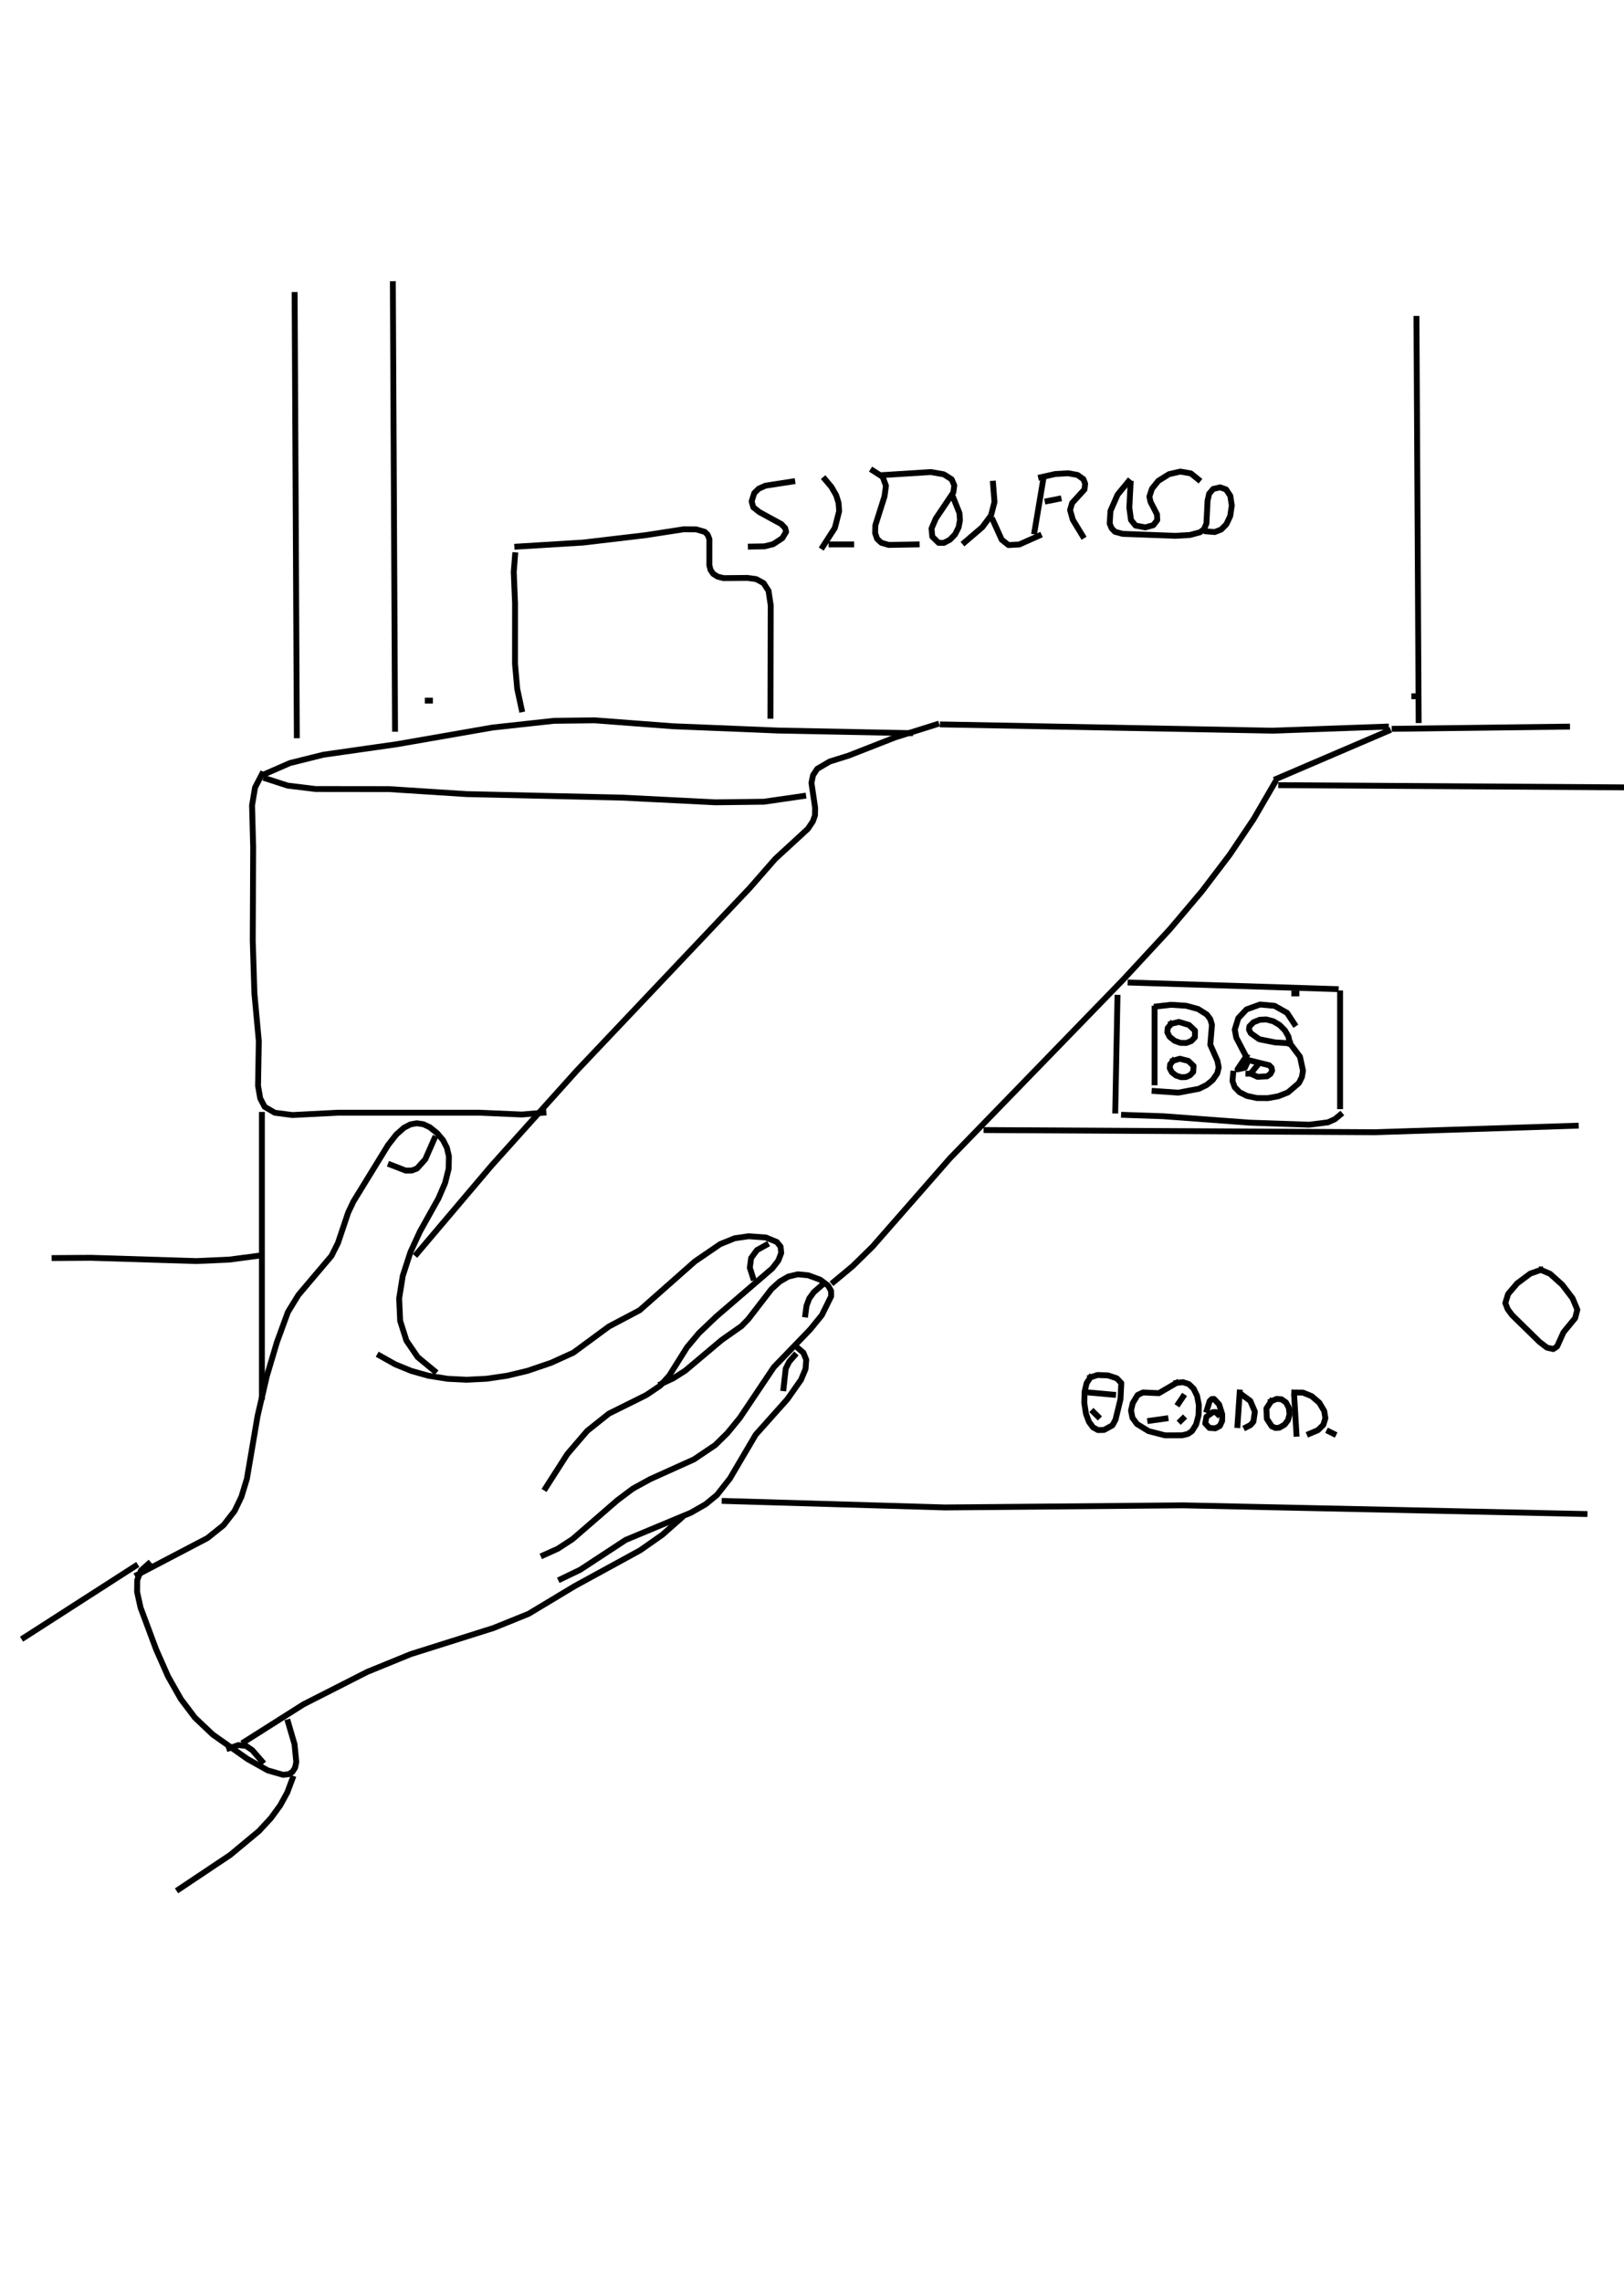 <?xml version="1.0" encoding="UTF-8"?>
<svg xmlns="http://www.w3.org/2000/svg" xmlns:xlink="http://www.w3.org/1999/xlink" width="519pt" height="729pt" viewBox="0 0 519 729" version="1.1">
<g id="surface1">
<path style="fill:none;stroke-width:1.5;stroke-linecap:square;stroke-linejoin:round;stroke:rgb(0%,0%,0%);stroke-opacity:1;stroke-miterlimit:4;" d="M 169.075 353.706 L 172.137 352.284 L 175.213 350.328 L 184.475 342.528 L 189.594 338.931 L 191.319 337.159 L 197.219 329.506 L 199.334 327.578 L 201.528 326.3 L 203.975 325.709 L 206.625 325.962 L 209.691 327.087 L 211.719 328.603 L 212.475 329.95 L 212.488 331.344 L 210.103 336.169 L 207.128 339.816 L 197.838 349.453 L 189.116 362.456 L 185.975 366.288 L 182.872 369.347 L 177.431 373.012 L 166.219 378.069 L 161.8 380.494 L 157.825 383.475 L 146.381 393.4 L 142.603 395.859 L 138.941 397.506 " transform="matrix(1.25,0,0,1.25,0,0)"/>
<path style="fill:none;stroke-width:1.5;stroke-linecap:square;stroke-linejoin:round;stroke:rgb(0%,0%,0%);stroke-opacity:1;stroke-miterlimit:4;" d="M 330.894 253.916 L 331.453 253.916 " transform="matrix(1.25,0,0,1.25,0,0)"/>
<path style="fill:none;stroke-width:1.5;stroke-linecap:square;stroke-linejoin:round;stroke:rgb(0%,0%,0%);stroke-opacity:1;stroke-miterlimit:4;" d="M 295.181 257.797 L 295.181 276.647 " transform="matrix(1.25,0,0,1.25,0,0)"/>
<path style="fill:none;stroke-width:1.5;stroke-linecap:square;stroke-linejoin:round;stroke:rgb(0%,0%,0%);stroke-opacity:1;stroke-miterlimit:4;" d="M 393.947 324.584 L 396.303 325.587 L 399.397 328.363 L 402.044 331.825 L 403.269 334.753 L 402.706 336.913 L 399.734 340.528 L 398.094 344.159 L 397.122 344.816 L 395.503 344.45 L 393.569 342.966 L 386.587 336.137 L 385.453 334.603 L 384.859 333.062 L 385.572 330.747 L 387.894 328.025 L 391.25 325.522 L 393.947 324.584 " transform="matrix(1.25,0,0,1.25,0,0)"/>
<path style="fill:none;stroke-width:1.5;stroke-linecap:square;stroke-linejoin:round;stroke:rgb(0%,0%,0%);stroke-opacity:1;stroke-miterlimit:4;" d="M 266.725 122.522 L 264.491 135.828 " transform="matrix(1.25,0,0,1.25,0,0)"/>
<path style="fill:none;stroke-width:1.5;stroke-linecap:square;stroke-linejoin:round;stroke:rgb(0%,0%,0%);stroke-opacity:1;stroke-miterlimit:4;" d="M 241.056 185.169 L 325.312 186.762 L 354.331 185.725 " transform="matrix(1.25,0,0,1.25,0,0)"/>
<path style="fill:none;stroke-width:1.5;stroke-linecap:square;stroke-linejoin:round;stroke:rgb(0%,0%,0%);stroke-opacity:1;stroke-miterlimit:4;" d="M 67.519 197.922 L 74.147 195.031 L 82.678 192.906 L 101.516 190.213 L 125.947 185.956 L 141.647 184.238 L 152.056 184.113 L 171.994 185.625 L 199.103 186.731 L 232.688 187.387 " transform="matrix(1.25,0,0,1.25,0,0)"/>
<path style="fill:none;stroke-width:1.5;stroke-linecap:square;stroke-linejoin:round;stroke:rgb(0%,0%,0%);stroke-opacity:1;stroke-miterlimit:4;" d="M 200.322 354.816 L 200.884 349.825 L 201.775 348.031 L 203.113 346.5 " transform="matrix(1.25,0,0,1.25,0,0)"/>
<path style="fill:none;stroke-width:1.5;stroke-linecap:square;stroke-linejoin:round;stroke:rgb(0%,0%,0%);stroke-opacity:1;stroke-miterlimit:4;" d="M 253.891 123.631 L 254.259 128.316 L 253.356 131.778 L 251.119 134.769 L 246.637 138.6 " transform="matrix(1.25,0,0,1.25,0,0)"/>
<path style="fill:none;stroke-width:1.5;stroke-linecap:square;stroke-linejoin:round;stroke:rgb(0%,0%,0%);stroke-opacity:1;stroke-miterlimit:4;" d="M 253.891 133.056 L 256.103 137.947 L 257.822 139.316 L 260.594 139.169 L 265.609 136.938 " transform="matrix(1.25,0,0,1.25,0,0)"/>
<path style="fill:none;stroke-width:1.5;stroke-linecap:square;stroke-linejoin:round;stroke:rgb(0%,0%,0%);stroke-opacity:1;stroke-miterlimit:4;" d="M 289.044 123.631 L 288.731 129.791 L 289.166 132.922 L 290.325 134.338 L 292.812 134.8 L 294.853 134.238 L 295.869 132.931 L 295.8 131.466 L 294.147 128.262 L 293.859 126.938 L 294.516 124.922 L 296.137 122.912 L 298.872 121.2 L 301.75 120.534 L 304.462 121.006 L 306.341 122.522 " transform="matrix(1.25,0,0,1.25,0,0)"/>
<path style="fill:none;stroke-width:1.5;stroke-linecap:square;stroke-linejoin:round;stroke:rgb(0%,0%,0%);stroke-opacity:1;stroke-miterlimit:4;" d="M 225.991 121.412 L 237.981 120.656 L 241.297 121.237 L 243.309 122.513 L 243.978 124.078 L 243.728 125.884 L 239.25 132.541 L 238.153 135.1 L 238.359 137.178 L 239.969 138.747 L 241.359 138.747 L 242.869 137.941 L 244.172 136.6 L 245.091 134.766 L 245.428 132.963 L 245.303 131.153 L 243.847 127.513 " transform="matrix(1.25,0,0,1.25,0,0)"/>
<path style="fill:none;stroke-width:1.5;stroke-linecap:square;stroke-linejoin:round;stroke:rgb(0%,0%,0%);stroke-opacity:1;stroke-miterlimit:4;" d="M 300.784 353.472 L 302.438 353.284 L 303.925 353.759 L 305.156 354.928 L 306.044 356.75 L 306.5 359.097 L 306.431 361.719 L 305.809 364.1 L 304.753 365.784 L 303.722 366.5 L 302.269 366.859 L 297.841 366.869 L 293.628 365.784 L 290.684 363.969 L 289.531 362.4 L 289.163 360.506 L 289.603 358.631 L 290.856 356.556 L 292.234 355.909 L 296.275 356.097 L 300.784 353.472 " transform="matrix(1.25,0,0,1.25,0,0)"/>
<path style="fill:none;stroke-width:1.5;stroke-linecap:square;stroke-linejoin:round;stroke:rgb(0%,0%,0%);stroke-opacity:1;stroke-miterlimit:4;" d="M 324.997 358.159 L 326.406 357.553 L 327.631 357.647 L 328.8 358.481 L 329.522 359.856 L 329.694 361.491 L 329.3 362.975 L 328.431 364.131 L 327.087 364.913 L 326.103 364.984 L 325.144 364.566 L 323.887 362.634 L 323.784 359.994 L 324.997 358.159 " transform="matrix(1.25,0,0,1.25,0,0)"/>
<path style="fill:none;stroke-width:1.5;stroke-linecap:square;stroke-linejoin:round;stroke:rgb(0%,0%,0%);stroke-opacity:1;stroke-miterlimit:4;" d="M 205.903 335.966 L 206.2 333.738 L 206.912 331.863 L 208.094 330.241 L 209.809 328.759 " transform="matrix(1.25,0,0,1.25,0,0)"/>
<path style="fill:none;stroke-width:1.5;stroke-linecap:square;stroke-linejoin:round;stroke:rgb(0%,0%,0%);stroke-opacity:1;stroke-miterlimit:4;" d="M 266.166 121.969 L 269.822 121.153 L 273.094 120.966 L 275.469 121.394 L 276.984 122.466 L 277.438 123.641 L 277.269 125.097 L 274.1 128.572 L 273.581 130.363 L 274.288 132.869 L 276.769 136.938 " transform="matrix(1.25,0,0,1.25,0,0)"/>
<path style="fill:none;stroke-width:1.5;stroke-linecap:square;stroke-linejoin:round;stroke:rgb(0%,0%,0%);stroke-opacity:1;stroke-miterlimit:4;" d="M 74.772 454.609 L 73.438 458.172 L 71.625 461.475 L 69.269 464.703 L 66.228 467.997 L 58.856 474.125 L 45.756 482.881 " transform="matrix(1.25,0,0,1.25,0,0)"/>
<path style="fill:none;stroke-width:1.5;stroke-linecap:square;stroke-linejoin:round;stroke:rgb(0%,0%,0%);stroke-opacity:1;stroke-miterlimit:4;" d="M 302.438 357.034 L 301.319 358.697 " transform="matrix(1.25,0,0,1.25,0,0)"/>
<path style="fill:none;stroke-width:1.5;stroke-linecap:square;stroke-linejoin:round;stroke:rgb(0%,0%,0%);stroke-opacity:1;stroke-miterlimit:4;" d="M 308.575 135.828 L 310.572 135.988 L 312.197 135.356 L 313.538 134.003 L 314.528 131.881 L 314.925 129.197 L 314.544 126.731 L 313.459 125.097 L 311.931 124.566 L 310.169 124.978 L 309.137 126.197 L 308.731 127.972 L 308.444 133.819 L 307.822 135.262 L 306.819 136.047 L 304.228 136.744 L 300.497 136.959 L 287.009 136.453 L 285.069 135.922 L 284.219 135.059 L 283.709 133.816 L 283.906 130.594 L 285.722 126.447 L 288.488 123.078 " transform="matrix(1.25,0,0,1.25,0,0)"/>
<path style="fill:none;stroke-width:1.5;stroke-linecap:square;stroke-linejoin:round;stroke:rgb(0%,0%,0%);stroke-opacity:1;stroke-miterlimit:4;" d="M 361.584 177.963 L 362.141 177.963 " transform="matrix(1.25,0,0,1.25,0,0)"/>
<path style="fill:none;stroke-width:1.5;stroke-linecap:square;stroke-linejoin:round;stroke:rgb(0%,0%,0%);stroke-opacity:1;stroke-miterlimit:4;" d="M 279.559 360.916 L 280.675 362.022 " transform="matrix(1.25,0,0,1.25,0,0)"/>
<path style="fill:none;stroke-width:1.5;stroke-linecap:square;stroke-linejoin:round;stroke:rgb(0%,0%,0%);stroke-opacity:1;stroke-miterlimit:4;" d="M 97.091 346.5 L 101.037 348.716 L 105.159 350.409 L 109.631 351.656 L 114.422 352.416 L 119.291 352.659 L 124.394 352.403 L 129.678 351.628 L 134.869 350.381 L 140.881 348.334 L 146.584 345.747 L 155.681 339.044 L 163.537 334.9 L 177.644 322.434 L 184.128 318 L 187.85 316.494 L 191.394 315.984 L 195.797 316.3 L 198.613 317.453 L 199.562 318.634 L 199.731 320.262 L 198.991 322.2 L 197.444 324.2 L 183.175 336.472 L 178.688 340.741 L 175.634 344.384 L 171.097 351.616 L 168.809 354.159 L 165.206 356.587 L 155.659 361.328 L 150.122 365.741 L 145.044 371.659 L 139.5 380.319 " transform="matrix(1.25,0,0,1.25,0,0)"/>
<path style="fill:none;stroke-width:1.5;stroke-linecap:square;stroke-linejoin:round;stroke:rgb(0%,0%,0%);stroke-opacity:1;stroke-miterlimit:4;" d="M 267.841 128.066 L 270.631 127.513 " transform="matrix(1.25,0,0,1.25,0,0)"/>
<path style="fill:none;stroke-width:1.5;stroke-linecap:square;stroke-linejoin:round;stroke:rgb(0%,0%,0%);stroke-opacity:1;stroke-miterlimit:4;" d="M 132.247 139.709 L 149.125 138.672 L 164.956 136.806 L 174.769 135.287 L 177.988 135.306 L 180.191 135.947 L 180.922 136.675 L 181.366 137.791 L 181.359 144.478 L 181.669 145.716 L 182.369 146.697 L 183.491 147.394 L 185.003 147.769 L 191.103 147.716 L 193.338 148.022 L 195.219 149.047 L 196.488 151.009 L 197.044 154.725 L 196.975 182.953 " transform="matrix(1.25,0,0,1.25,0,0)"/>
<path style="fill:none;stroke-width:1.5;stroke-linecap:square;stroke-linejoin:round;stroke:rgb(0%,0%,0%);stroke-opacity:1;stroke-miterlimit:4;" d="M 316.944 355.925 L 316.387 364.241 " transform="matrix(1.25,0,0,1.25,0,0)"/>
<path style="fill:none;stroke-width:1.5;stroke-linecap:square;stroke-linejoin:round;stroke:rgb(0%,0%,0%);stroke-opacity:1;stroke-miterlimit:4;" d="M 289.044 251.144 L 341.497 252.806 " transform="matrix(1.25,0,0,1.25,0,0)"/>
<path style="fill:none;stroke-width:1.5;stroke-linecap:square;stroke-linejoin:round;stroke:rgb(0%,0%,0%);stroke-opacity:1;stroke-miterlimit:4;" d="M 192.509 326.541 L 191.706 324.028 L 192.037 321.55 L 193.525 319.522 L 195.859 318.225 " transform="matrix(1.25,0,0,1.25,0,0)"/>
<path style="fill:none;stroke-width:1.5;stroke-linecap:square;stroke-linejoin:round;stroke:rgb(0%,0%,0%);stroke-opacity:1;stroke-miterlimit:4;" d="M 203.669 344.281 L 205.4 345.75 L 206.131 347.547 L 205.944 349.906 L 204.806 352.644 L 201.316 357.619 L 193.206 366.706 L 186.594 377.934 L 183.281 382.134 L 180.381 384.5 L 176.675 386.628 L 159.963 393.6 L 148.331 401.231 L 143.406 403.603 " transform="matrix(1.25,0,0,1.25,0,0)"/>
<path style="fill:none;stroke-width:1.5;stroke-linecap:square;stroke-linejoin:round;stroke:rgb(0%,0%,0%);stroke-opacity:1;stroke-miterlimit:4;" d="M 278.778 352.059 L 280.597 351.447 L 283.281 351.55 L 285.516 352.294 L 286.675 353.509 L 286.472 357.625 L 285.191 362.894 L 284.403 364.319 L 282.241 365.494 L 280.706 365.525 L 279.453 364.825 L 278.416 363.425 L 277.653 361.394 L 277.212 358.559 L 277.291 355.738 L 277.819 353.503 L 278.778 352.059 " transform="matrix(1.25,0,0,1.25,0,0)"/>
<path style="fill:none;stroke-width:1.5;stroke-linecap:square;stroke-linejoin:round;stroke:rgb(0%,0%,0%);stroke-opacity:1;stroke-miterlimit:4;" d="M 278.441 355.925 L 284.581 356.478 " transform="matrix(1.25,0,0,1.25,0,0)"/>
<path style="fill:none;stroke-width:1.5;stroke-linecap:square;stroke-linejoin:round;stroke:rgb(0%,0%,0%);stroke-opacity:1;stroke-miterlimit:4;" d="M 362.141 81.497 L 362.7 184.059 " transform="matrix(1.25,0,0,1.25,0,0)"/>
<path style="fill:none;stroke-width:1.5;stroke-linecap:square;stroke-linejoin:round;stroke:rgb(0%,0%,0%);stroke-opacity:1;stroke-miterlimit:4;" d="M 34.597 400.278 L 6.138 418.572 " transform="matrix(1.25,0,0,1.25,0,0)"/>
<path style="fill:none;stroke-width:1.5;stroke-linecap:square;stroke-linejoin:round;stroke:rgb(0%,0%,0%);stroke-opacity:1;stroke-miterlimit:4;" d="M 295.741 257.241 L 299.363 256.822 L 303.259 257.069 L 306.322 257.906 L 308.562 259.334 L 309.419 260.478 L 309.856 261.931 L 309.431 267.022 L 311.262 271.159 L 311.581 272.853 L 311.216 274.347 L 310.031 276.059 L 308.506 277.312 L 306.497 278.3 L 301.234 279.281 L 295.181 278.863 " transform="matrix(1.25,0,0,1.25,0,0)"/>
<path style="fill:none;stroke-width:1.5;stroke-linecap:square;stroke-linejoin:round;stroke:rgb(0%,0%,0%);stroke-opacity:1;stroke-miterlimit:4;" d="M 318.619 269.994 L 316.387 273.319 L 318.284 272.906 L 318.906 271.559 L 318.312 269.509 L 316.069 265.212 L 315.688 263.163 L 316.591 260.238 L 318.703 257.997 L 322.163 256.753 L 325.859 257.087 L 329.056 258.887 L 330.894 261.678 " transform="matrix(1.25,0,0,1.25,0,0)"/>
<path style="fill:none;stroke-width:1.5;stroke-linecap:square;stroke-linejoin:round;stroke:rgb(0%,0%,0%);stroke-opacity:1;stroke-miterlimit:4;" d="M 319.734 271.103 L 321.966 271.656 L 319.734 274.428 L 321.541 275.238 L 323.928 275.106 L 324.791 274.512 L 325.228 273.653 L 325.106 272.919 L 324.488 272.272 L 321.966 271.656 " transform="matrix(1.25,0,0,1.25,0,0)"/>
<path style="fill:none;stroke-width:1.5;stroke-linecap:square;stroke-linejoin:round;stroke:rgb(0%,0%,0%);stroke-opacity:1;stroke-miterlimit:4;" d="M 319.175 274.428 L 319.734 274.428 " transform="matrix(1.25,0,0,1.25,0,0)"/>
<path style="fill:none;stroke-width:1.5;stroke-linecap:square;stroke-linejoin:round;stroke:rgb(0%,0%,0%);stroke-opacity:1;stroke-miterlimit:4;" d="M 75.331 75.397 L 75.888 187.941 " transform="matrix(1.25,0,0,1.25,0,0)"/>
<path style="fill:none;stroke-width:1.5;stroke-linecap:square;stroke-linejoin:round;stroke:rgb(0%,0%,0%);stroke-opacity:1;stroke-miterlimit:4;" d="M 58.591 446.847 L 60.947 446.044 L 62.897 446.247 L 64.509 447.35 L 66.959 450.172 " transform="matrix(1.25,0,0,1.25,0,0)"/>
<path style="fill:none;stroke-width:1.5;stroke-linecap:square;stroke-linejoin:round;stroke:rgb(0%,0%,0%);stroke-opacity:1;stroke-miterlimit:4;" d="M 317.503 356.478 L 319.656 358.066 L 320.828 360.819 L 320.45 363.375 L 319.728 364.225 L 318.619 364.794 " transform="matrix(1.25,0,0,1.25,0,0)"/>
<path style="fill:none;stroke-width:1.5;stroke-linecap:square;stroke-linejoin:round;stroke:rgb(0%,0%,0%);stroke-opacity:1;stroke-miterlimit:4;" d="M 302.438 362.578 L 301.878 363.131 " transform="matrix(1.25,0,0,1.25,0,0)"/>
<path style="fill:none;stroke-width:1.5;stroke-linecap:square;stroke-linejoin:round;stroke:rgb(0%,0%,0%);stroke-opacity:1;stroke-miterlimit:4;" d="M 191.953 139.709 L 195.431 139.647 L 197.684 139.084 L 200.009 137.553 L 200.978 135.944 L 200.741 134.981 L 199.766 133.959 L 194.178 130.909 L 192.591 129.662 L 192.169 128.15 L 192.831 126.037 L 193.994 124.9 L 195.722 124.134 L 202.553 123.078 " transform="matrix(1.25,0,0,1.25,0,0)"/>
<path style="fill:none;stroke-width:1.5;stroke-linecap:square;stroke-linejoin:round;stroke:rgb(0%,0%,0%);stroke-opacity:1;stroke-miterlimit:4;" d="M 330.894 355.925 L 333.119 355.947 L 335.353 356.859 L 337.312 358.544 L 338.559 360.653 L 338.856 362.484 L 338.322 364.206 L 336.944 365.556 L 334.8 366.459 " transform="matrix(1.25,0,0,1.25,0,0)"/>
<path style="fill:none;stroke-width:1.5;stroke-linecap:square;stroke-linejoin:round;stroke:rgb(0%,0%,0%);stroke-opacity:1;stroke-miterlimit:4;" d="M 339.822 365.903 L 340.938 366.459 " transform="matrix(1.25,0,0,1.25,0,0)"/>
<path style="fill:none;stroke-width:1.5;stroke-linecap:square;stroke-linejoin:round;stroke:rgb(0%,0%,0%);stroke-opacity:1;stroke-miterlimit:4;" d="M 327.547 200.694 L 414.594 201.247 " transform="matrix(1.25,0,0,1.25,0,0)"/>
<path style="fill:none;stroke-width:1.5;stroke-linecap:square;stroke-linejoin:round;stroke:rgb(0%,0%,0%);stroke-opacity:1;stroke-miterlimit:4;" d="M 13.95 321.553 L 23.291 321.491 L 50.259 322.328 L 58.587 321.956 L 65.844 320.997 " transform="matrix(1.25,0,0,1.25,0,0)"/>
<path style="fill:none;stroke-width:1.5;stroke-linecap:square;stroke-linejoin:round;stroke:rgb(0%,0%,0%);stroke-opacity:1;stroke-miterlimit:4;" d="M 35.153 402.494 L 53.028 393.137 L 57.156 389.828 L 59.987 386.184 L 61.731 382.553 L 63.122 377.978 L 65.856 361.916 L 68.222 351.728 L 70.806 343.034 L 73.612 335.359 L 76.291 330.994 L 84.75 321 L 86.4 317.712 L 89.025 309.909 L 90.338 307.131 L 99.2 292.7 L 101.325 289.984 L 103.309 288.234 L 104.944 287.394 L 106.547 287.1 L 108.244 287.35 L 109.888 288.128 L 111.775 289.647 L 113.278 291.438 L 114.244 293.337 L 114.766 295.512 L 114.713 298.722 L 113.794 302.369 L 112.094 306.312 L 107.359 314.784 L 104.944 320.031 L 102.972 326.106 L 102.05 331.856 L 102.309 337.628 L 103.919 342.675 L 106.809 346.894 L 111.041 350.381 " transform="matrix(1.25,0,0,1.25,0,0)"/>
<path style="fill:none;stroke-width:1.5;stroke-linecap:square;stroke-linejoin:round;stroke:rgb(0%,0%,0%);stroke-opacity:1;stroke-miterlimit:4;" d="M 287.369 284.962 L 297.363 285.303 L 319.528 286.95 L 334.688 287.475 L 339.497 286.872 L 341.272 286.072 L 342.613 284.962 " transform="matrix(1.25,0,0,1.25,0,0)"/>
<path style="fill:none;stroke-width:1.5;stroke-linecap:square;stroke-linejoin:round;stroke:rgb(0%,0%,0%);stroke-opacity:1;stroke-miterlimit:4;" d="M 100.441 72.625 L 100.997 186.278 " transform="matrix(1.25,0,0,1.25,0,0)"/>
<path style="fill:none;stroke-width:1.5;stroke-linecap:square;stroke-linejoin:round;stroke:rgb(0%,0%,0%);stroke-opacity:1;stroke-miterlimit:4;" d="M 308.575 360.359 L 309.269 358.113 L 309.8 357.594 L 310.372 357.566 L 311.681 358.966 L 312.475 361.491 L 312.453 363.203 L 311.869 364.466 L 310.716 365.078 L 309.2 364.966 L 308.141 363.831 L 308.441 362.128 L 310.078 360.941 L 310.806 360.916 L 311.363 361.469 " transform="matrix(1.25,0,0,1.25,0,0)"/>
<path style="fill:none;stroke-width:1.5;stroke-linecap:square;stroke-linejoin:round;stroke:rgb(0%,0%,0%);stroke-opacity:1;stroke-miterlimit:4;" d="M 326.431 199.028 L 354.887 186.831 " transform="matrix(1.25,0,0,1.25,0,0)"/>
<path style="fill:none;stroke-width:1.5;stroke-linecap:square;stroke-linejoin:round;stroke:rgb(0%,0%,0%);stroke-opacity:1;stroke-miterlimit:4;" d="M 174.097 388.081 L 169.325 392.297 L 163.656 396.259 L 146.903 405.419 L 135.159 412.484 L 126.166 416.119 L 105.028 422.788 L 93.9 427.331 L 77.597 435.622 L 62.497 445.184 " transform="matrix(1.25,0,0,1.25,0,0)"/>
<path style="fill:none;stroke-width:1.5;stroke-linecap:square;stroke-linejoin:round;stroke:rgb(0%,0%,0%);stroke-opacity:1;stroke-miterlimit:4;" d="M 329.778 266.666 L 325.953 266.431 L 321.938 265.622 L 319.762 264.075 L 319.328 263.169 L 319.425 262.356 L 320.456 261.3 L 322.081 260.647 L 323.75 260.566 L 325.55 261.044 L 327.175 262.012 L 328.5 263.35 L 329.409 264.941 L 329.778 266.666 " transform="matrix(1.25,0,0,1.25,0,0)"/>
<path style="fill:none;stroke-width:1.5;stroke-linecap:square;stroke-linejoin:round;stroke:rgb(0%,0%,0%);stroke-opacity:1;stroke-miterlimit:4;" d="M 329.778 266.666 L 332.356 270.091 L 333.131 273.641 L 332.85 275.291 L 332.081 276.828 L 329.303 279.209 L 326.853 280.188 L 324.181 280.675 L 321.359 280.663 L 318.788 280.113 L 316.903 279.159 L 315.663 277.872 L 315.109 276.316 L 315.269 274.428 " transform="matrix(1.25,0,0,1.25,0,0)"/>
<path style="fill:none;stroke-width:1.5;stroke-linecap:square;stroke-linejoin:round;stroke:rgb(0%,0%,0%);stroke-opacity:1;stroke-miterlimit:4;" d="M 111.041 291.059 L 108.737 296.3 L 106.612 298.666 L 105.306 299.178 L 103.744 299.206 L 99.881 297.712 " transform="matrix(1.25,0,0,1.25,0,0)"/>
<path style="fill:none;stroke-width:1.5;stroke-linecap:square;stroke-linejoin:round;stroke:rgb(0%,0%,0%);stroke-opacity:1;stroke-miterlimit:4;" d="M 73.656 440.194 L 75.303 445.819 L 75.75 450.378 L 75.438 451.834 L 74.75 452.909 L 73.75 453.491 L 72.366 453.637 L 68.463 452.509 L 63.275 449.6 L 54.378 443.331 L 49.834 439.028 L 46.237 434.272 L 42.966 428.494 L 39.909 421.566 L 35.931 410.884 L 35.05 406.878 L 35.084 403.859 L 36.031 401.434 L 37.944 399.722 " transform="matrix(1.25,0,0,1.25,0,0)"/>
<path style="fill:none;stroke-width:1.5;stroke-linecap:square;stroke-linejoin:round;stroke:rgb(0%,0%,0%);stroke-opacity:1;stroke-miterlimit:4;" d="M 330.894 357.034 L 331.453 366.459 " transform="matrix(1.25,0,0,1.25,0,0)"/>
<path style="fill:none;stroke-width:1.5;stroke-linecap:square;stroke-linejoin:round;stroke:rgb(0%,0%,0%);stroke-opacity:1;stroke-miterlimit:4;" d="M 223.2 120.306 L 225.666 121.881 L 226.509 124.166 L 226.137 126.884 L 223.784 134.3 L 223.738 136.262 L 224.262 137.753 L 225.338 138.738 L 227.216 139.281 L 234.359 139.153 " transform="matrix(1.25,0,0,1.25,0,0)"/>
<path style="fill:none;stroke-width:1.5;stroke-linecap:square;stroke-linejoin:round;stroke:rgb(0%,0%,0%);stroke-opacity:1;stroke-miterlimit:4;" d="M 325.872 200.137 L 320.506 209.366 L 314.378 218.491 L 307.234 227.881 L 299.062 237.544 L 287.025 250.544 L 242.894 296.025 L 223.088 318.625 L 218.044 323.578 L 213.156 327.65 " transform="matrix(1.25,0,0,1.25,0,0)"/>
<path style="fill:none;stroke-width:1.5;stroke-linecap:square;stroke-linejoin:round;stroke:rgb(0%,0%,0%);stroke-opacity:1;stroke-miterlimit:4;" d="M 210.925 122.522 L 212.559 124.456 L 213.772 126.566 L 214.384 128.509 L 214.547 130.637 L 213.438 134.944 L 210.366 139.709 " transform="matrix(1.25,0,0,1.25,0,0)"/>
<path style="fill:none;stroke-width:1.5;stroke-linecap:square;stroke-linejoin:round;stroke:rgb(0%,0%,0%);stroke-opacity:1;stroke-miterlimit:4;" d="M 212.597 139.153 L 217.619 139.153 " transform="matrix(1.25,0,0,1.25,0,0)"/>
<path style="fill:none;stroke-width:1.5;stroke-linecap:square;stroke-linejoin:round;stroke:rgb(0%,0%,0%);stroke-opacity:1;stroke-miterlimit:4;" d="M 185.256 383.644 L 241.613 385.3 L 302.438 384.762 L 405.109 386.972 " transform="matrix(1.25,0,0,1.25,0,0)"/>
<path style="fill:none;stroke-width:1.5;stroke-linecap:square;stroke-linejoin:round;stroke:rgb(0%,0%,0%);stroke-opacity:1;stroke-miterlimit:4;" d="M 252.216 288.844 L 351.541 289.394 L 402.875 287.734 " transform="matrix(1.25,0,0,1.25,0,0)"/>
<path style="fill:none;stroke-width:1.5;stroke-linecap:square;stroke-linejoin:round;stroke:rgb(0%,0%,0%);stroke-opacity:1;stroke-miterlimit:4;" d="M 294.066 363.131 L 297.972 362.578 " transform="matrix(1.25,0,0,1.25,0,0)"/>
<path style="fill:none;stroke-width:1.5;stroke-linecap:square;stroke-linejoin:round;stroke:rgb(0%,0%,0%);stroke-opacity:1;stroke-miterlimit:4;" d="M 106.578 320.444 L 125.675 297.913 L 147.512 273.609 L 191.675 226.984 L 198.206 219.519 L 206.55 211.847 L 207.831 209.931 L 208.366 208.394 L 208.397 206.444 L 207.459 200.1 L 207.866 198.141 L 208.944 196.512 L 212.153 194.637 L 216.894 193.159 L 228.887 188.466 L 239.381 185.169 " transform="matrix(1.25,0,0,1.25,0,0)"/>
<path style="fill:none;stroke-width:1.5;stroke-linecap:square;stroke-linejoin:round;stroke:rgb(0%,0%,0%);stroke-opacity:1;stroke-miterlimit:4;" d="M 299.938 271.119 L 301.653 270.609 L 303.825 271.172 L 305.153 272.453 L 305.056 273.981 L 304.216 274.856 L 303.197 275.297 L 301.956 275.331 L 300.644 274.887 L 299.609 274.078 L 299.066 273.047 L 299.156 272.059 L 299.938 271.119 " transform="matrix(1.25,0,0,1.25,0,0)"/>
<path style="fill:none;stroke-width:1.5;stroke-linecap:square;stroke-linejoin:round;stroke:rgb(0%,0%,0%);stroke-opacity:1;stroke-miterlimit:4;" d="M 342.613 253.916 L 342.613 282.744 " transform="matrix(1.25,0,0,1.25,0,0)"/>
<path style="fill:none;stroke-width:1.5;stroke-linecap:square;stroke-linejoin:round;stroke:rgb(0%,0%,0%);stroke-opacity:1;stroke-miterlimit:4;" d="M 66.959 197.922 L 65.209 201.278 L 64.441 205.85 L 64.728 216.578 L 64.619 240.381 L 65.041 253.891 L 66.169 266.113 L 65.972 277.506 L 66.531 280.744 L 67.653 282.887 L 70.263 284.419 L 74.756 285 L 86.334 284.409 L 122.647 284.409 L 133.434 284.869 L 138.941 284.406 " transform="matrix(1.25,0,0,1.25,0,0)"/>
<path style="fill:none;stroke-width:1.5;stroke-linecap:square;stroke-linejoin:round;stroke:rgb(0%,0%,0%);stroke-opacity:1;stroke-miterlimit:4;" d="M 68.075 199.028 L 73.547 200.8 L 80.662 201.672 L 99.397 201.694 L 119.284 202.972 L 158.838 203.863 L 182.922 205.072 L 195.312 204.919 L 205.344 203.466 " transform="matrix(1.25,0,0,1.25,0,0)"/>
<path style="fill:none;stroke-width:1.5;stroke-linecap:square;stroke-linejoin:round;stroke:rgb(0%,0%,0%);stroke-opacity:1;stroke-miterlimit:4;" d="M 285.697 255.025 L 285.137 283.853 " transform="matrix(1.25,0,0,1.25,0,0)"/>
<path style="fill:none;stroke-width:1.5;stroke-linecap:square;stroke-linejoin:round;stroke:rgb(0%,0%,0%);stroke-opacity:1;stroke-miterlimit:4;" d="M 299.425 261.694 L 301.397 261.203 L 303.984 261.975 L 305.519 263.431 L 305.497 265.109 L 304.581 266.078 L 303.297 266.587 L 301.75 266.55 L 300.284 266.012 L 299.028 265.003 L 298.441 263.856 L 298.55 262.756 L 299.425 261.694 " transform="matrix(1.25,0,0,1.25,0,0)"/>
<path style="fill:none;stroke-width:1.5;stroke-linecap:square;stroke-linejoin:round;stroke:rgb(0%,0%,0%);stroke-opacity:1;stroke-miterlimit:4;" d="M 109.369 179.072 L 109.925 179.072 " transform="matrix(1.25,0,0,1.25,0,0)"/>
<path style="fill:none;stroke-width:1.5;stroke-linecap:square;stroke-linejoin:round;stroke:rgb(0%,0%,0%);stroke-opacity:1;stroke-miterlimit:4;" d="M 131.688 141.925 L 131.35 146.206 L 131.684 154.247 L 131.672 169.672 L 132.241 176.081 L 133.363 181.287 " transform="matrix(1.25,0,0,1.25,0,0)"/>
<path style="fill:none;stroke-width:1.5;stroke-linecap:square;stroke-linejoin:round;stroke:rgb(0%,0%,0%);stroke-opacity:1;stroke-miterlimit:4;" d="M 356.562 186.278 L 400.644 185.725 " transform="matrix(1.25,0,0,1.25,0,0)"/>
<path style="fill:none;stroke-width:1.5;stroke-linecap:square;stroke-linejoin:round;stroke:rgb(0%,0%,0%);stroke-opacity:1;stroke-miterlimit:4;" d="M 66.959 284.962 L 66.959 357.034 " transform="matrix(1.25,0,0,1.25,0,0)"/>
</g>
</svg>
